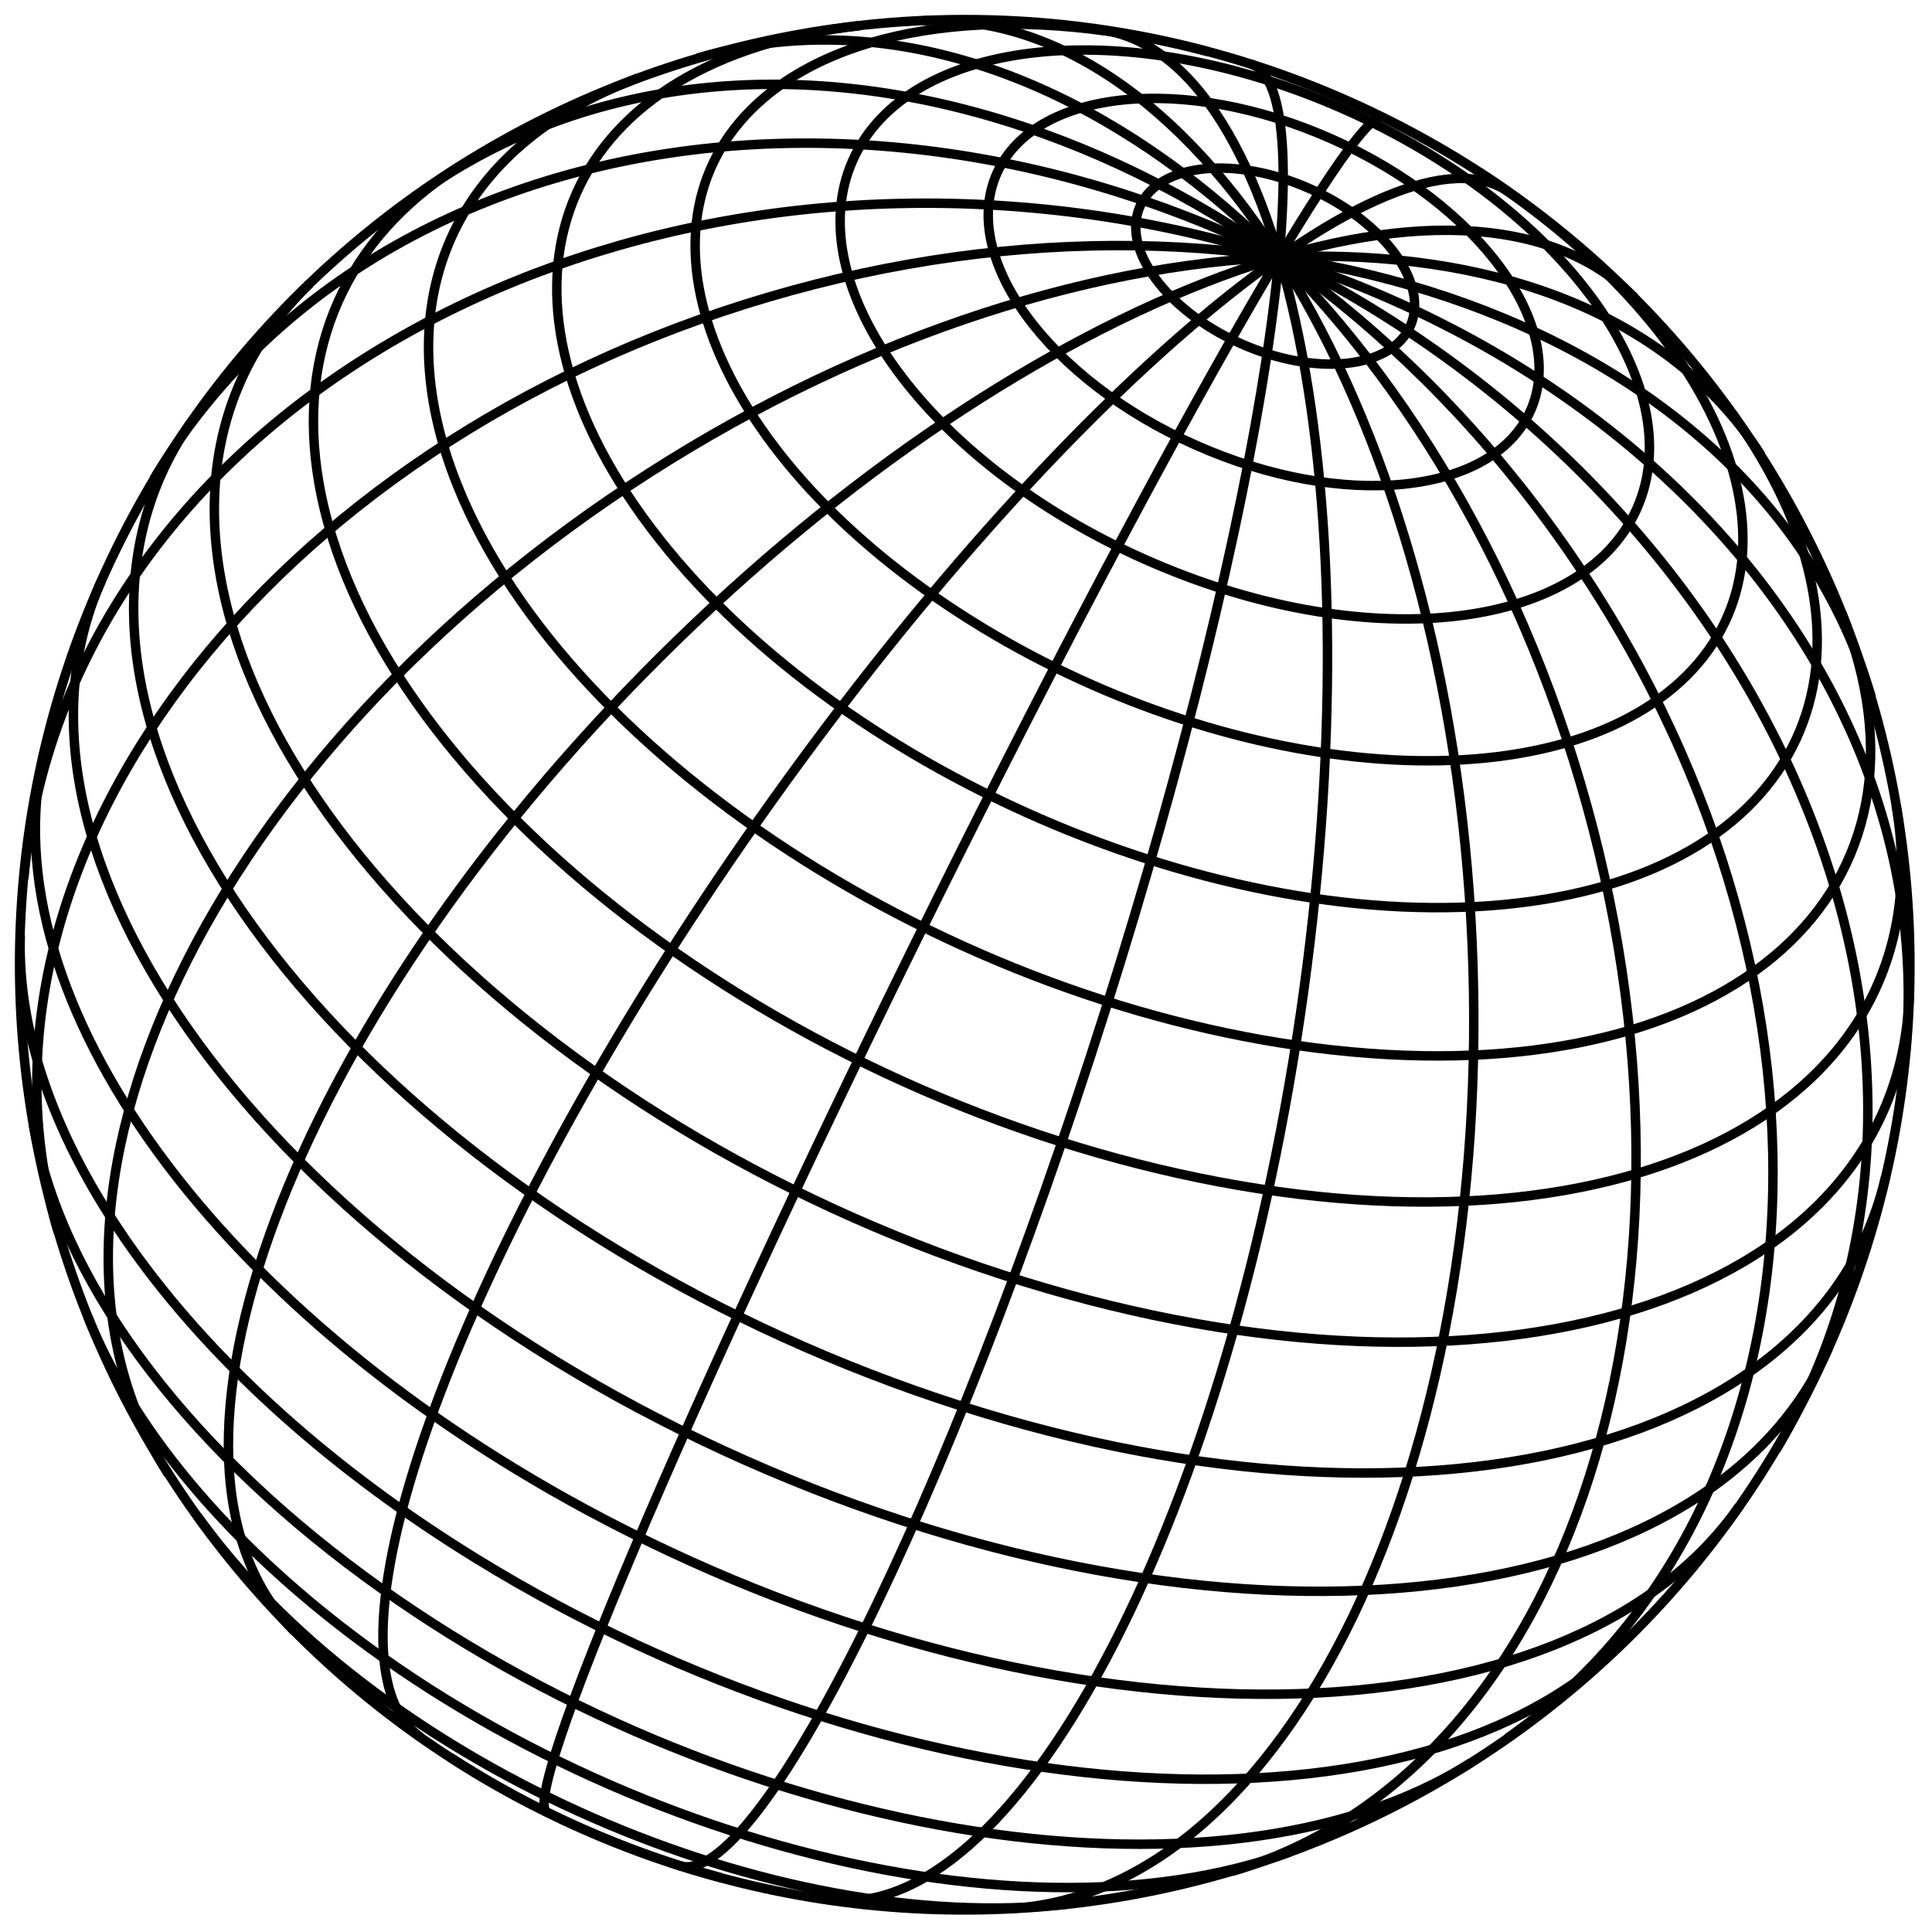 <?xml version="1.0" encoding="UTF-8" standalone="no"?>
<!DOCTYPE svg PUBLIC "-//W3C//DTD SVG 1.1//EN" "http://www.w3.org/Graphics/SVG/1.1/DTD/svg11.dtd">
<svg width="100%" height="100%" viewBox="0 0 428 428" version="1.1" xmlns="http://www.w3.org/2000/svg" xmlns:xlink="http://www.w3.org/1999/xlink" xml:space="preserve" xmlns:serif="http://www.serif.com/" style="fill-rule:evenodd;clip-rule:evenodd;">
    <g transform="matrix(1,0,0,1,-577.559,-335.868)">
        <g transform="matrix(1,0,0,1,315.808,195.44)">
            <g id="g27338" transform="matrix(1.913,0.85,-0.85,1.913,475.476,354.154)">
                <g id="g27340">
                    <g id="path27342" transform="matrix(0.999,0.04,-0.04,0.999,0,0)">
                        <path d="M0,100C-3.156,100 -5.715,55.228 -5.715,0C-5.715,-55.228 -3.156,-100 -0,-100" style="fill:none;fill-rule:nonzero;stroke:black;stroke-width:1px;"/>
                    </g>
                    <g id="path27344" transform="matrix(0.981,0.194,-0.194,0.981,0,0)">
                        <path d="M0,100C-14.729,100 -26.67,55.228 -26.67,0C-26.67,-55.228 -14.729,-100 -0,-100L0,-100" style="fill:none;fill-rule:nonzero;stroke:black;stroke-width:1px;"/>
                    </g>
                    <g id="path27346" transform="matrix(0.933,0.361,-0.361,0.933,0,0)">
                        <path d="M0,100C-25.299,100 -45.807,55.228 -45.807,0C-45.807,-55.228 -25.299,-100 -0,-100L0,-100" style="fill:none;fill-rule:nonzero;stroke:black;stroke-width:1px;"/>
                    </g>
                    <g id="path27348" transform="matrix(0.835,0.551,-0.551,0.835,0,0)">
                        <path d="M0,100C-34.144,100 -61.823,55.228 -61.823,0C-61.823,-55.228 -34.144,-100 -0,-100L0,-100" style="fill:none;fill-rule:nonzero;stroke:black;stroke-width:1px;"/>
                    </g>
                    <g id="path27350" transform="matrix(0.648,0.762,-0.762,0.648,0,0)">
                        <path d="M0,100C-40.662,100 -73.626,55.228 -73.626,0C-73.626,-55.228 -40.662,-100 -0,-100L0,-100" style="fill:none;fill-rule:nonzero;stroke:black;stroke-width:1px;"/>
                    </g>
                    <g id="path27352" transform="matrix(0.321,0.947,-0.947,0.321,0,0)">
                        <path d="M0,100C-44.41,100 -80.411,55.228 -80.411,0C-80.411,-55.228 -44.41,-100 -0,-100L0,-100" style="fill:none;fill-rule:nonzero;stroke:black;stroke-width:1px;"/>
                    </g>
                    <g id="path27354" transform="matrix(0.121,-0.993,0.993,0.121,0,0)">
                        <path d="M0,-100C45.131,-100 81.717,-55.228 81.717,0C81.717,55.228 45.131,100 0,100" style="fill:none;fill-rule:nonzero;stroke:black;stroke-width:1px;"/>
                    </g>
                    <g id="path27356" transform="matrix(0.515,-0.857,0.857,0.515,0,0)">
                        <path d="M0,-100C42.776,-100 77.453,-55.228 77.453,0C77.453,55.228 42.776,100 0,100" style="fill:none;fill-rule:nonzero;stroke:black;stroke-width:1px;"/>
                    </g>
                    <g id="path27358" transform="matrix(0.762,-0.648,0.648,0.762,0,0)">
                        <path d="M0,-100C37.507,-100 67.912,-55.228 67.912,0C67.912,55.228 37.507,100 0,100" style="fill:none;fill-rule:nonzero;stroke:black;stroke-width:1px;"/>
                    </g>
                    <g id="path27360" transform="matrix(0.895,-0.446,0.446,0.895,0,0)">
                        <path d="M0,-100C29.681,-100 53.742,-55.228 53.742,0C53.742,55.228 29.681,100 0,100" style="fill:none;fill-rule:nonzero;stroke:black;stroke-width:1px;"/>
                    </g>
                    <g id="path27362" transform="matrix(0.963,-0.269,0.269,0.963,0,0)">
                        <path d="M0,-100C19.833,-100 35.91,-55.228 35.91,0C35.91,55.228 19.833,100 0,100" style="fill:none;fill-rule:nonzero;stroke:black;stroke-width:1px;"/>
                    </g>
                    <g id="path27364" transform="matrix(0.994,-0.111,0.111,0.994,0,0)">
                        <path d="M0,-100C8.633,-100 15.631,-55.228 15.631,0C15.631,55.228 8.633,100 0,100" style="fill:none;fill-rule:nonzero;stroke:black;stroke-width:1px;"/>
                    </g>
                </g>
                <g id="g27366">
                    <path id="path27368" d="M15.682,98.764C5.42,100.393 -5.42,100.393 -15.682,98.764" style="fill:none;fill-rule:nonzero;stroke:black;stroke-width:1px;"/>
                    <path id="path27370" d="M50.483,86.323C23.138,102.315 -21.631,102.564 -49.512,86.879C-49.839,86.696 -50.163,86.51 -50.483,86.323" style="fill:none;fill-rule:nonzero;stroke:black;stroke-width:1px;"/>
                    <path id="path27372" d="M69.65,71.756C46.92,93.82 -2.69,101.137 -41.157,88.099C-52.906,84.117 -62.708,78.495 -69.65,71.756" style="fill:none;fill-rule:nonzero;stroke:black;stroke-width:1px;"/>
                    <path id="path27374" d="M83.237,55.422C65.681,81.79 14.182,95.003 -31.789,84.932C-55.478,79.743 -74.19,69.01 -83.237,55.422" style="fill:none;fill-rule:nonzero;stroke:black;stroke-width:1px;"/>
                    <path id="path27376" d="M92.612,37.724C80.661,67.062 29.51,85.288 -21.638,78.434C-56.87,73.712 -84.38,57.933 -92.612,37.724" style="fill:none;fill-rule:nonzero;stroke:black;stroke-width:1px;"/>
                    <path id="path27378" d="M98.16,19.097C92.11,50.193 43.258,72.587 -10.954,69.117C-56.829,66.181 -93.04,45.411 -98.16,19.097" style="fill:none;fill-rule:nonzero;stroke:black;stroke-width:1px;"/>
                    <path id="path27380" d="M100,0C100,31.678 55.228,57.359 0,57.359C-55.228,57.359 -100,31.678 -100,0L-100,-0" style="fill:none;fill-rule:nonzero;stroke:black;stroke-width:1px;"/>
                    <path id="path27382" d="M98.16,-19.097C104.209,11.998 65.166,40.019 10.954,43.489C-43.258,46.959 -92.11,24.564 -98.16,-6.531C-98.972,-10.707 -98.972,-14.922 -98.16,-19.097" style="fill:none;fill-rule:nonzero;stroke:black;stroke-width:1px;"/>
                    <path id="path27384" d="M92.612,-37.724C104.562,-8.386 72.786,20.953 21.638,27.808C-29.51,34.662 -80.661,16.436 -92.612,-12.902C-95.937,-21.066 -95.937,-29.56 -92.612,-37.724" style="fill:none;fill-rule:nonzero;stroke:black;stroke-width:1px;"/>
                    <path id="path27386" d="M83.237,-55.422C100.793,-29.054 77.759,0.485 31.789,10.555C-14.182,20.625 -65.681,7.413 -83.237,-18.955C-91.055,-30.697 -91.055,-43.68 -83.237,-55.422" style="fill:none;fill-rule:nonzero;stroke:black;stroke-width:1px;"/>
                    <path id="path27388" d="M69.65,-71.756C92.381,-49.692 79.624,-21.236 41.157,-8.198C2.69,4.84 -46.92,-2.477 -69.65,-24.541C-84.652,-39.103 -84.652,-57.194 -69.65,-71.756" style="fill:none;fill-rule:nonzero;stroke:black;stroke-width:1px;"/>
                    <path id="path27390" d="M50.483,-86.323C77.828,-70.33 77.393,-44.651 49.512,-28.966C21.631,-13.281 -23.138,-13.531 -50.483,-29.523C-77.453,-45.296 -77.453,-70.549 -50.483,-86.322" style="fill:none;fill-rule:nonzero;stroke:black;stroke-width:1px;"/>
                    <path id="path27392" d="M15.682,-98.764C46.968,-93.796 65.309,-75.221 56.648,-57.276C47.987,-39.33 15.604,-28.81 -15.682,-33.778C-46.968,-38.746 -65.309,-57.32 -56.648,-75.266C-51.138,-86.683 -35.586,-95.603 -15.682,-98.764" style="fill:none;fill-rule:nonzero;stroke:black;stroke-width:1px;"/>
                    <path id="path27394" d="M45.399,-72.987C45.399,-58.605 25.073,-46.946 0,-46.946C-25.073,-46.946 -45.399,-58.605 -45.399,-72.987C-45.399,-87.369 -25.073,-99.028 0,-99.028C25.073,-99.028 45.399,-87.369 45.399,-72.987Z" style="fill:none;fill-rule:nonzero;stroke:black;stroke-width:1px;"/>
                    <path id="path27396" d="M30.902,-77.906C30.902,-68.116 17.067,-60.181 0,-60.181C-17.067,-60.181 -30.902,-68.116 -30.902,-77.906C-30.902,-87.696 -17.067,-95.631 0,-95.631C17.067,-95.631 30.902,-87.696 30.902,-77.906Z" style="fill:none;fill-rule:nonzero;stroke:black;stroke-width:1px;"/>
                    <path id="path27398" d="M15.643,-80.907C15.643,-75.951 8.64,-71.933 0,-71.933C-8.64,-71.933 -15.643,-75.951 -15.643,-80.907C-15.643,-85.863 -8.64,-89.88 0,-89.88C8.64,-89.88 15.643,-85.863 15.643,-80.907Z" style="fill:none;fill-rule:nonzero;stroke:black;stroke-width:1px;"/>
                </g>
                <path id="path27400" d="M100,0C100,55.228 55.228,100 0,100C-55.228,100 -100,55.228 -100,0C-100,-55.228 -55.228,-100 0,-100C55.228,-100 100,-55.228 100,0Z" style="fill:none;fill-rule:nonzero;stroke:black;stroke-width:1px;"/>
            </g>
        </g>
    </g>
</svg>
